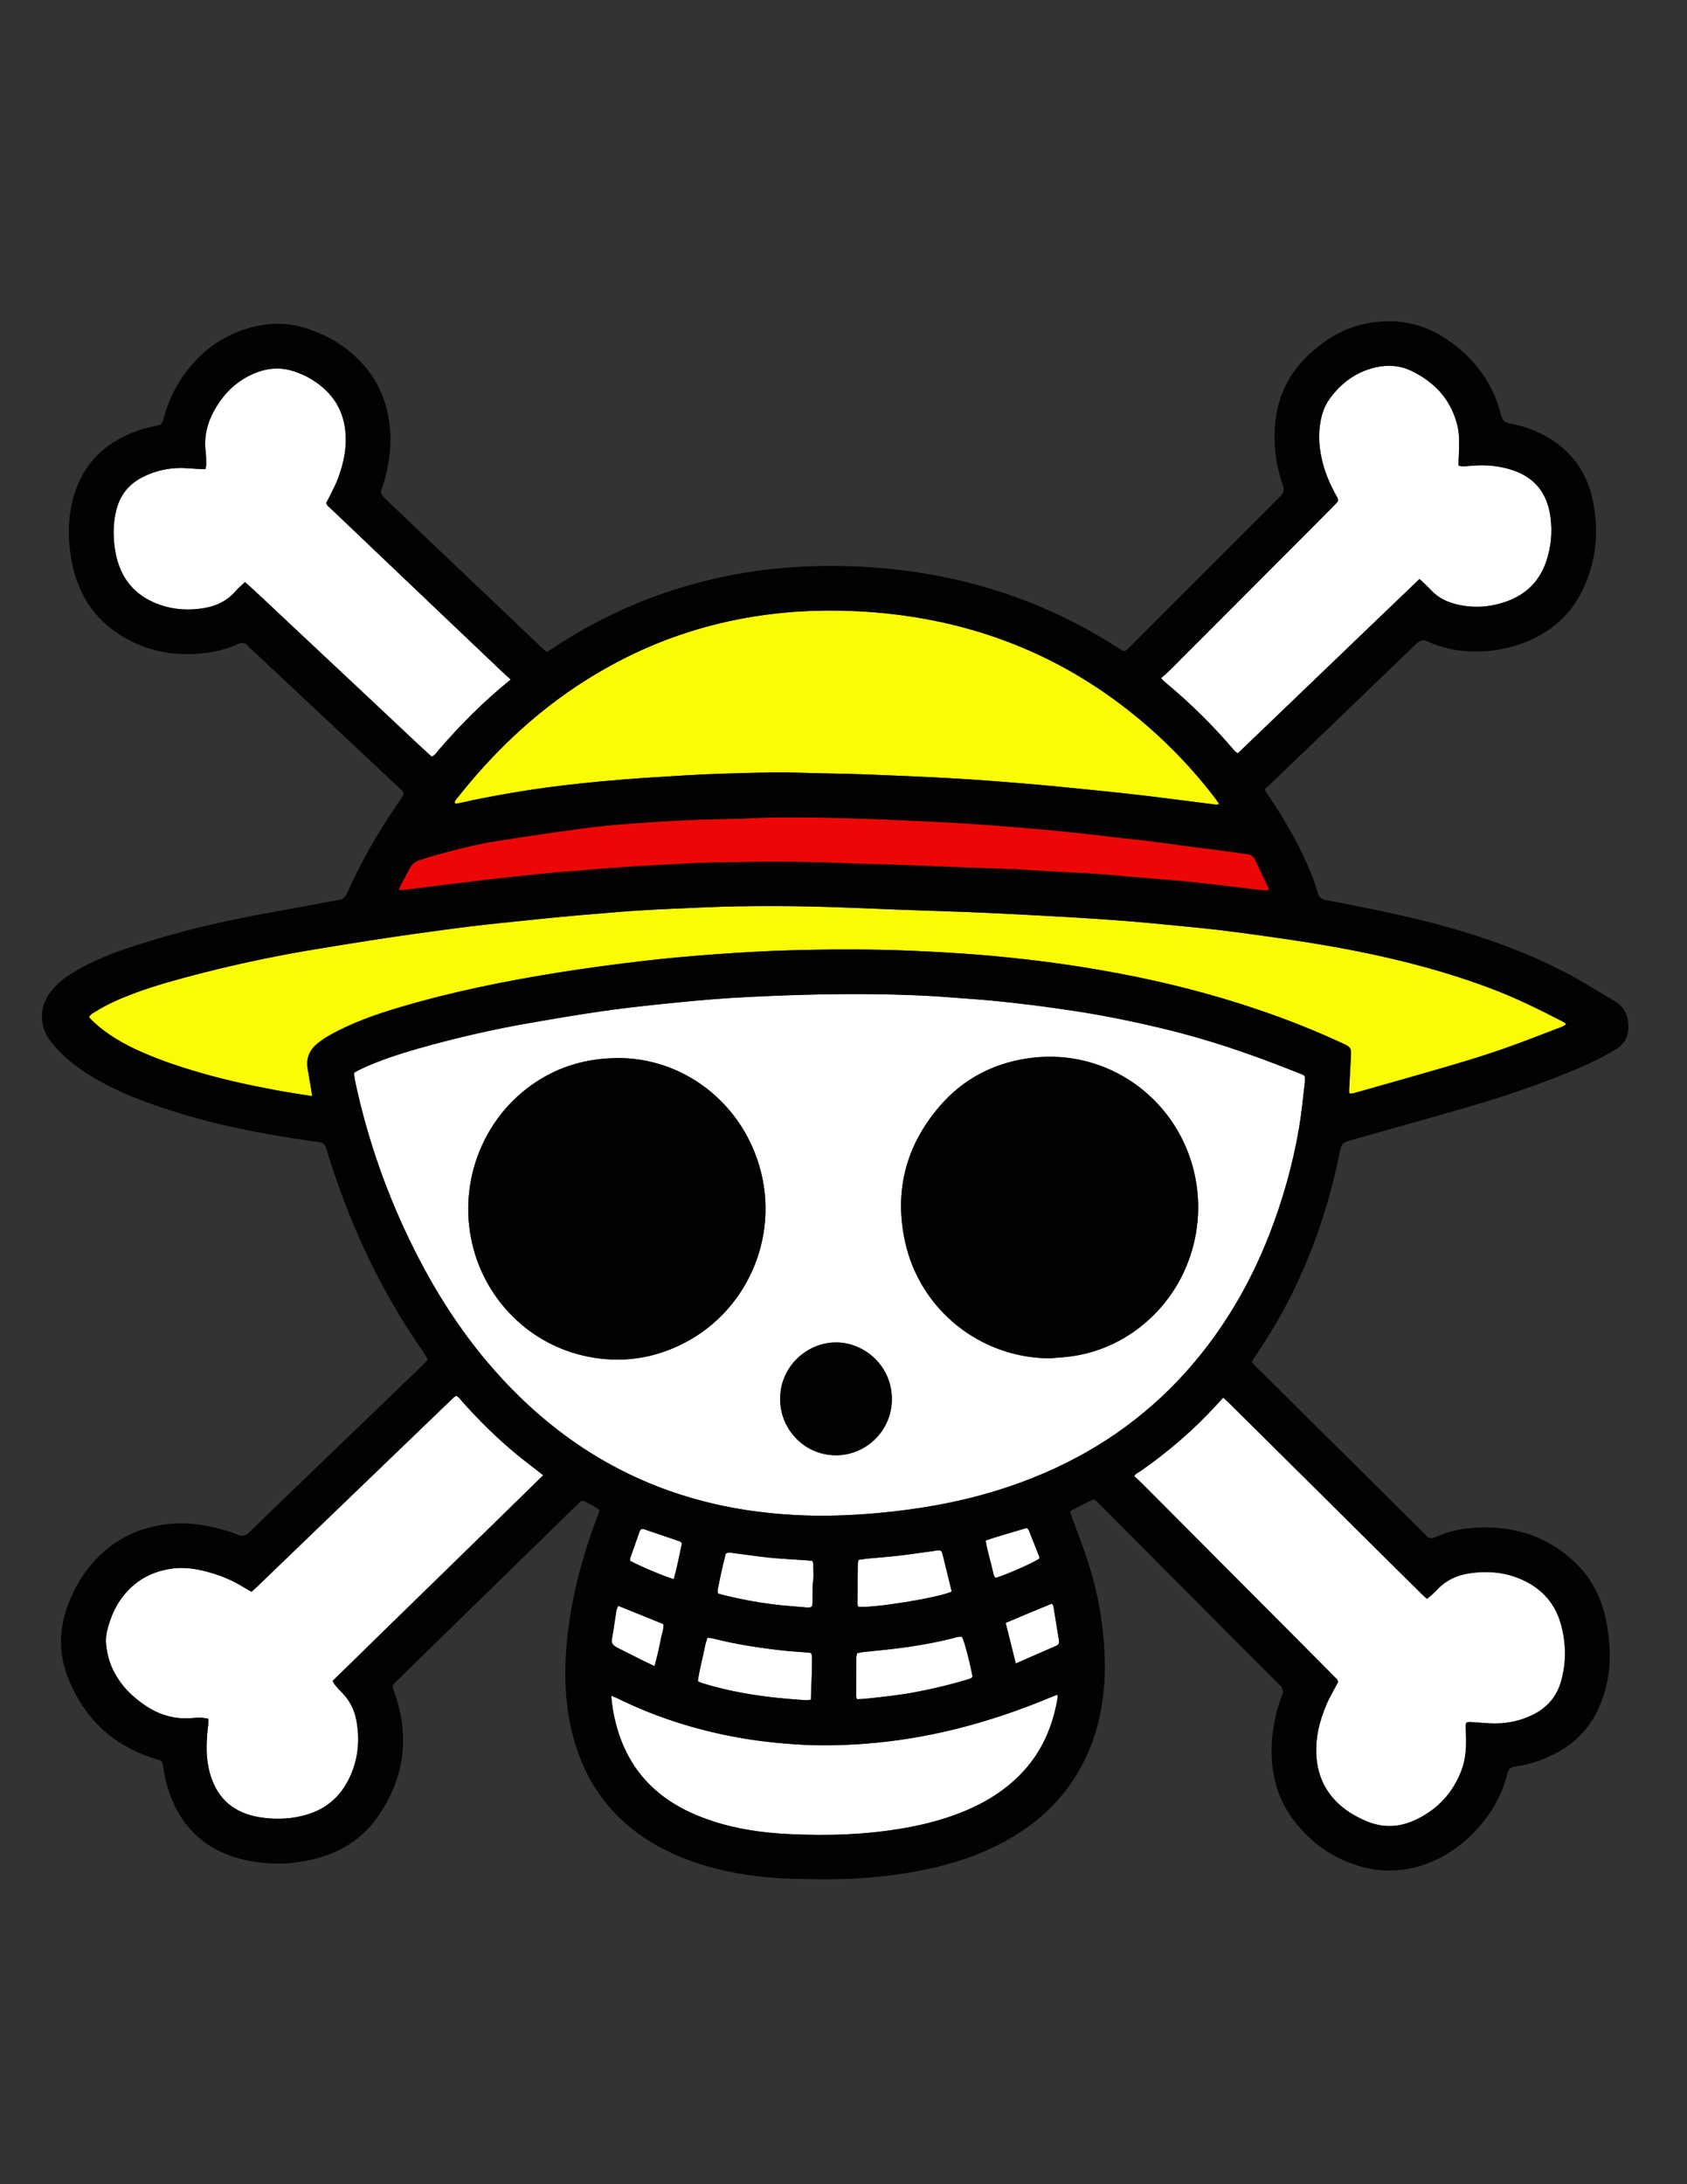 <?xml version="1.0" encoding="utf-8"?>
<!-- Generator: Adobe Illustrator 16.0.0, SVG Export Plug-In . SVG Version: 6.00 Build 0)  -->
<!DOCTYPE svg PUBLIC "-//W3C//DTD SVG 1.1//EN" "http://www.w3.org/Graphics/SVG/1.1/DTD/svg11.dtd">
<svg version="1.1" xmlns="http://www.w3.org/2000/svg" xmlns:xlink="http://www.w3.org/1999/xlink" x="0px" y="0px" width="612px"
	 height="792px" viewBox="0 0 612 792" enable-background="new 0 0 612 792" xml:space="preserve">
<rect x="0" y="0" width="612" height="792" fill="#333333" stroke="none"/>
<g id="Yellow">
	<path fill-rule="evenodd" clip-rule="evenodd" fill="#FBFB03" d="M113.236,397.472c-4.495-0.733-8.611-1.333-12.699-2.086
		c-9.143-1.684-18.229-3.634-27.173-6.197c-7.477-2.143-14.857-4.574-21.984-7.711c-6.271-2.76-12.19-6.103-17.276-10.771
		c-0.642-0.589-1.236-1.23-1.805-1.8c0.375-1.094,1.248-1.412,1.977-1.877c4.416-2.819,9.193-4.882,14.076-6.729
		c7.808-2.953,15.852-5.119,23.918-7.211c10.474-2.716,21.035-5.048,31.667-7.042c7.009-1.315,14.058-2.422,21.096-3.571
		c5.774-0.942,11.556-1.839,17.342-2.701c4.995-0.744,9.999-1.421,15.002-2.106c4.289-0.587,8.578-1.17,12.874-1.705
		c3.421-0.426,6.85-0.793,10.278-1.156c5.742-0.606,11.485-1.198,17.229-1.774c3.831-0.385,7.663-0.754,11.497-1.09
		c5.273-0.462,10.549-0.897,15.825-1.32c2.559-0.205,5.121-0.377,7.683-0.526c3.764-0.217,7.528-0.436,11.295-0.589
		c7.935-0.325,15.869-0.748,23.808-0.871c8.905-0.138,17.816-0.126,26.72,0.072c10.264,0.229,20.521,0.737,30.783,1.114
		c4.97,0.182,9.941,0.332,14.912,0.512c6.093,0.221,12.188,0.411,18.278,0.7c9.455,0.45,18.909,0.936,28.359,1.479
		c7.047,0.405,14.092,0.864,21.129,1.412c6.315,0.492,12.621,1.115,18.928,1.722c5.188,0.5,10.378,0.998,15.553,1.614
		c5.57,0.663,11.131,1.427,16.687,2.213c5.714,0.808,11.428,1.628,17.122,2.558c21.946,3.584,43.557,8.494,64.426,16.349
		c8.873,3.34,17.354,7.504,25.764,11.836c0.427,0.22,0.835,0.478,1.235,0.744c0.113,0.075,0.168,0.239,0.332,0.487
		c-0.767,0.708-1.779,0.995-2.711,1.349c-6.814,2.589-13.596,5.274-20.481,7.661c-12.115,4.2-24.486,7.578-36.805,11.12
		c-5.389,1.55-10.792,3.049-16.186,4.585c-0.765,0.218-1.509,0.506-2.43,0.303c-0.021-0.4-0.076-0.788-0.056-1.172
		c0.219-4.165,0.456-8.329,0.674-12.494c0.137-2.609-0.162-3.136-2.588-4.269c-10.103-4.72-20.455-8.817-31.011-12.4
		c-16.491-5.598-33.321-9.894-50.43-13.13c-9.059-1.714-18.156-3.165-27.303-4.33c-7.718-0.983-15.449-1.802-23.204-2.43
		c-8.078-0.654-16.162-1.116-24.259-1.465c-15.001-0.648-30.004-0.612-45.003-0.18c-8.817,0.254-17.633,0.763-26.432,1.403
		c-8.877,0.645-17.753,1.415-26.592,2.454c-10.347,1.216-20.684,2.591-30.97,4.238c-19.315,3.094-38.477,6.974-57.254,12.538
		c-8.769,2.599-17.392,5.627-25.413,10.117c-1.6,0.895-3.144,1.938-4.564,3.095c-2.747,2.237-4.001,5.182-3.504,8.735
		c0.355,2.538,0.854,5.055,1.278,7.583C112.98,395.534,113.073,396.315,113.236,397.472z M166.353,291.271
		c8.445-1.896,16.948-3.472,25.504-4.788c8.64-1.329,17.319-2.315,26.017-3.129c5.907-0.553,11.824-1.029,17.746-1.396
		c9.044-0.562,18.091-1.183,27.146-1.44c9.456-0.27,18.917-0.606,28.385-0.295c7.534,0.248,15.076,0.287,22.608,0.571
		c10.658,0.401,21.316,0.848,31.964,1.452c8.806,0.5,17.602,1.18,26.391,1.917c8.388,0.704,16.764,1.553,25.14,2.396
		c6.46,0.65,12.918,1.331,19.364,2.105c8.116,0.975,16.219,2.063,24.329,3.086c0.347,0.044,0.713-0.061,1.373-0.127
		c-0.604-0.888-1.013-1.551-1.483-2.168c-8.403-11.024-17.995-20.897-28.723-29.677c-29.388-24.051-63.263-36.229-100.999-38.141
		c-13.742-0.696-27.419,0.043-40.972,2.491c-15.958,2.883-31.144,8.059-45.534,15.56c-17.311,9.023-32.521,20.799-45.955,34.921
		c-4.427,4.653-8.631,9.499-12.595,14.552c-0.479,0.61-1.185,1.125-1.072,2.123C165.446,291.284,165.92,291.369,166.353,291.271z"/>
</g>
<g id="Red">
	<path fill-rule="evenodd" clip-rule="evenodd" fill="#EC0606" d="M144.611,322.784c0.419-0.992,0.648-1.661,0.974-2.278
		c1.01-1.914,2.1-3.786,3.077-5.716c0.828-1.636,2.228-2.501,3.861-3.035c2.205-0.72,4.433-1.378,6.668-2
		c7.094-1.972,14.238-3.734,21.52-4.874c6.401-1.002,12.808-1.975,19.221-2.896c5.543-0.796,11.092-1.571,16.653-2.226
		c4.134-0.487,8.289-0.816,12.441-1.127c5.112-0.382,10.229-0.699,15.347-0.994c3.439-0.198,6.883-0.343,10.327-0.45
		c6.571-0.204,13.149-0.235,19.712-0.575c6.897-0.357,13.791-0.249,20.685-0.179c6.092,0.063,12.182,0.267,18.272,0.445
		c3.845,0.113,7.688,0.277,11.532,0.451c6.645,0.3,13.29,0.592,19.932,0.951c4.959,0.268,9.916,0.598,14.869,0.97
		c5.909,0.443,11.815,0.932,17.719,1.456c4.784,0.424,9.565,0.895,14.34,1.41c5.092,0.55,10.175,1.184,15.263,1.767
		c3.341,0.382,6.689,0.695,10.024,1.114c4.286,0.54,8.562,1.168,12.845,1.732c3.016,0.397,6.038,0.735,9.055,1.128
		c3.014,0.394,6.024,0.821,9.036,1.237c1.506,0.208,3.01,0.43,4.517,0.63c1.192,0.159,2.146,0.695,2.679,1.792
		c1.681,3.457,3.337,6.926,4.986,10.398c0.095,0.198,0.044,0.464,0.066,0.794c-1.296,0.275-2.561,0.04-3.812-0.099
		c-3.737-0.416-7.469-0.889-11.204-1.323c-3.735-0.434-7.473-0.855-11.211-1.271c-1.83-0.204-3.661-0.409-5.495-0.566
		c-4.469-0.383-8.94-0.73-13.409-1.107c-4.946-0.417-9.891-0.865-14.838-1.272c-2.395-0.197-4.793-0.357-7.192-0.489
		c-4.161-0.229-8.325-0.405-12.486-0.637c-4.319-0.241-8.635-0.521-12.952-0.784c-0.24-0.015-0.481-0.022-0.722-0.031
		c-5.849-0.209-11.697-0.413-17.546-0.629c-4.807-0.178-9.612-0.371-14.418-0.558c-3.363-0.131-6.726-0.285-10.089-0.39
		c-6.49-0.203-12.985-0.295-19.472-0.582c-15.476-0.683-30.956-0.546-46.433-0.225c-6.808,0.142-13.61,0.585-20.412,0.939
		c-5.361,0.279-10.721,0.582-16.075,0.965c-5.031,0.36-10.053,0.846-15.08,1.261c-2.714,0.225-5.436,0.371-8.147,0.634
		c-3.982,0.386-7.958,0.845-11.937,1.272c-3.343,0.359-6.688,0.695-10.028,1.082c-3.338,0.387-6.67,0.827-10.005,1.239
		c-1.827,0.226-3.656,0.436-5.482,0.665c-4.843,0.606-9.685,1.224-14.529,1.822C146.551,322.716,145.834,322.715,144.611,322.784z"
		/>
</g>
<g id="White">
	<path fill-rule="evenodd" clip-rule="evenodd" fill="#FFFFFF" d="M473.365,390.211c0,0.784,0.081,1.584-0.014,2.363
		c-0.666,5.489-1.168,11.009-2.099,16.455c-2.289,13.382-5.964,26.398-10.934,39.04c-6.622,16.846-15.554,32.333-27.269,46.173
		c-14.883,17.582-33.015,30.763-54.135,39.871c-11.813,5.095-24.07,8.757-36.698,11.203c-8.273,1.604-16.607,2.699-25.003,3.428
		c-8.566,0.743-17.14,1.059-25.725,0.744c-22.286-0.816-43.683-5.411-63.826-15.241c-14.769-7.208-27.886-16.72-39.605-28.21
		c-14.745-14.458-26.456-31.121-35.962-49.389c-10.073-19.356-17.597-39.657-22.458-60.937c-0.339-1.484-0.668-2.971-0.955-4.465
		c-0.133-0.694-0.153-1.411-0.239-2.258c0.829-0.452,1.567-0.906,2.346-1.272c6.762-3.182,13.844-5.487,21.013-7.526
		c13.416-3.817,26.999-6.934,40.741-9.319c8.448-1.466,16.904-2.905,25.389-4.135c7.218-1.046,14.472-1.874,21.728-2.621
		c8.296-0.854,16.602-1.679,24.922-2.208c9.363-0.595,18.746-0.955,28.125-1.212c8.177-0.225,16.363-0.3,24.541-0.193
		c8.981,0.118,17.964,0.389,26.924,1.107c5.037,0.404,10.083,0.7,15.113,1.17c5.188,0.485,10.369,1.067,15.54,1.712
		c4.851,0.604,9.689,1.312,14.525,2.035c11.102,1.658,22.081,3.927,32.994,6.549c15.688,3.77,30.911,8.952,45.895,14.886
		c1.414,0.56,2.838,1.097,4.247,1.669C472.772,389.746,473.013,389.973,473.365,390.211z M224.337,383.655
		c-11.817,0.052-22.092,3.161-31.29,9.636c-19.656,13.837-27.963,39.31-20.447,62.32c6.143,18.805,22.687,34.32,45.031,37.011
		c10.692,1.288,20.912-0.663,30.525-5.604c23.738-12.2,35.525-40.531,26.558-66.612
		C267.105,398.273,246.837,383.674,224.337,383.655z M380.905,492.534c2.474-0.22,4.958-0.349,7.417-0.676
		c8.329-1.108,15.957-4.097,22.856-8.875c19.801-13.715,28.229-39.085,20.855-62.151c-7.999-25.021-32.798-41.175-59.614-37.003
		c-12.624,1.964-23.276,7.676-31.567,17.329c-12.221,14.229-16.533,30.696-12.517,49.093
		C333.731,474.958,355.676,492.468,380.905,492.534z M283.06,507.119c-0.343,10.235,8.097,20.502,20.092,20.569
		c11.176,0.062,20.39-9.071,20.395-20.322c0.007-12.149-9.972-20.548-20.146-20.589C292.134,486.731,282.863,496.289,283.06,507.119
		z M75.292,627.453c-0.495,5.134-0.598,10.254,0.781,15.291c2.321,8.479,7.591,13.9,16.302,15.838
		c4.2,0.935,8.428,1.087,12.677,0.677c1.825-0.177,3.645-0.577,5.424-1.04c8.293-2.161,13.84-7.435,17.052-15.275
		c2.537-6.192,2.982-12.6,1.75-19.129c-0.746-3.952-2.496-7.419-5.416-10.257c-0.803-0.78-1.529-1.646-2.248-2.507
		c-0.343-0.411-0.587-0.905-0.971-1.513c25.448-24.923,50.95-49.653,76.419-74.604c-0.776-0.611-1.402-1.105-2.029-1.597
		c-2.587-2.03-5.221-4.004-7.753-6.1c-7.122-5.896-13.686-12.371-19.815-19.291c-0.568-0.642-1.025-1.437-1.943-1.806
		c-0.856,0.37-1.425,1.055-2.049,1.655c-7.982,7.673-15.959,15.35-23.937,23.026c-15.492,14.91-30.983,29.82-46.479,44.728
		c-0.567,0.545-1.169,1.055-1.815,1.635c-0.804-0.462-1.5-0.84-2.174-1.253c-3.292-2.015-6.72-3.76-10.393-4.954
		c-5.212-1.695-10.503-2.931-16.058-2.221c-6.887,0.88-12.691,3.827-17.217,9.121c-3.349,3.917-5.348,8.517-6.557,13.495
		c-0.443,1.826-0.503,3.666-0.288,5.499c0.357,3.04,1.158,5.971,2.505,8.738c2.639,5.423,6.731,9.529,11.677,12.842
		c5.09,3.409,10.652,5.069,16.836,4.541c1.892-0.162,3.83-0.291,5.928,0.218C75.713,624.77,75.422,626.106,75.292,627.453z
		 M515.628,577.879c-2.176-2.137-4.342-4.283-6.507-6.431c-14.246-14.128-28.49-28.259-42.737-42.385
		c-6.838-6.781-13.681-13.558-20.528-20.329c-0.665-0.658-1.374-1.271-2.106-1.945c-0.945,1.033-1.753,1.922-2.567,2.806
		c-8.355,9.066-17.631,17.068-27.783,24.062c-0.693,0.478-1.569,0.789-1.915,1.604c1.057,0.996,2.072,1.905,3.034,2.867
		c4.483,4.483,8.95,8.983,13.427,13.474c13.429,13.471,26.864,26.936,40.29,40.41c5.324,5.344,10.634,10.703,15.938,16.066
		c0.491,0.497,1.175,0.885,1.216,1.91c-0.304,0.553-0.698,1.242-1.064,1.945c-1.033,1.991-2.176,3.936-3.058,5.991
		c-2.688,6.266-4.271,12.77-3.652,19.651c0.535,5.945,2.788,11.152,6.946,15.487c2.992,3.118,6.611,5.293,10.526,7.048
		c6.254,2.804,12.451,2.642,18.59-0.29c7.89-3.768,13.43-9.72,16.521-17.928c0.825-2.192,1.284-4.439,1.509-6.775
		c0.262-2.733,0.123-5.446,0.02-8.17c-0.029-0.777-0.27-1.604,0.415-2.426c0.365-0.032,0.83-0.133,1.286-0.104
		c2.242,0.139,4.48,0.337,6.723,0.468c5.55,0.324,10.869-0.612,15.877-3.069c5.25-2.577,8.75-6.646,10.329-12.317
		c1.852-6.648,1.791-13.282,0.065-19.956c-2.026-7.835-6.775-13.313-14.072-16.655c-6.177-2.829-12.662-3.373-19.3-2.39
		c-4.744,0.702-8.841,2.728-12.103,6.351c-0.949,1.053-2.117,1.908-3.265,2.924C516.904,579.056,516.247,578.486,515.628,577.879z
		 M159.147,271.954c7.974-9.256,16.583-17.858,26.125-25.552c-1.107-1.01-2.25-2.017-3.353-3.064
		c-10.876-10.336-21.746-20.679-32.617-31.021c-9.766-9.292-19.534-18.581-29.29-27.883c-0.62-0.591-1.438-1.048-1.654-2.087
		c0.347-0.663,0.736-1.358,1.081-2.075c1.042-2.164,2.216-4.279,3.071-6.516c2.229-5.827,3.491-11.828,2.69-18.123
		c-0.68-5.352-2.835-9.992-6.673-13.805c-3.36-3.338-7.357-5.683-11.828-7.168c-4.321-1.436-8.672-1.364-12.981,0.173
		c-5.614,2.003-10.14,5.477-13.615,10.277c-4.024,5.559-6.376,11.643-5.5,18.678c0.188,1.507,0.181,3.042,0.208,4.565
		c0.009,0.533-0.147,1.07-0.246,1.725c-2.032,0.028-3.942-0.083-5.858-0.25c-5.968-0.52-11.672,0.473-17.026,3.201
		c-4.919,2.505-8.094,6.436-9.455,11.814c-1.303,5.15-1.28,10.334-0.317,15.514c1.723,9.275,6.918,15.675,15.891,18.88
		c5.344,1.91,10.816,2.197,16.362,1.24c4.475-0.772,8.359-2.679,11.379-6.2c0.974-1.136,2.16-2.091,3.347-3.223
		c4.748,4.204,9.166,8.511,13.678,12.714c4.521,4.212,9.017,8.451,13.524,12.677c4.506,4.226,9.015,8.449,13.521,12.675
		c4.505,4.227,8.996,8.47,13.515,12.683c4.504,4.198,8.92,8.492,13.498,12.577C157.886,273.819,158.432,272.785,159.147,271.954z
		 M519.186,214.021c2.207,2.344,4.866,3.865,7.937,4.758c6.536,1.902,13.004,1.587,19.372-0.673
		c7.262-2.578,12.172-7.526,14.566-14.896c1.661-5.113,2.118-10.32,1.418-15.667c-1.104-8.425-5.426-14.211-13.557-16.996
		c-4.778-1.636-9.692-2.083-14.704-1.682c-1.119,0.089-2.238,0.201-3.359,0.234c-0.527,0.016-1.059-0.129-1.717-0.218
		c0-0.767-0.017-1.398,0.003-2.028c0.066-2.084,0.229-4.169,0.194-6.252c-0.03-1.833-0.074-3.706-0.455-5.487
		c-2.059-9.638-7.967-16.252-16.636-20.523c-4.241-2.09-8.758-2.435-13.369-1.348c-6.955,1.64-12.328,5.612-16.48,11.311
		c-1.771,2.43-2.794,5.21-3.328,8.168c-0.93,5.144-0.51,10.213,0.801,15.242c1.038,3.98,2.69,7.703,4.629,11.314
		c0.407,0.758,1.072,1.438,0.835,2.586c-0.392,0.418-0.869,0.951-1.372,1.459c-3.333,3.36-6.666,6.721-10.009,10.072
		c-11.221,11.245-22.444,22.485-33.668,33.727c-3.117,3.123-6.223,6.259-9.365,9.356c-3.185,3.139-6.202,6.449-9.609,9.333
		c0.078,0.19,0.102,0.368,0.201,0.47c0.394,0.397,0.793,0.794,1.224,1.15c9.047,7.486,17.371,15.703,24.981,24.645
		c0.338,0.398,0.797,0.693,1.292,1.114c22.005-21.047,43.813-42.088,65.957-63.244C516.55,211.466,517.928,212.687,519.186,214.021z
		 M223.424,624.969c3.001,11.724,9.267,21.206,19.401,27.982c4.895,3.273,10.235,5.613,15.82,7.441
		c8.908,2.916,18.109,4.201,27.411,4.655c14.287,0.698,28.539,0.251,42.663-2.29c7.43-1.336,14.683-3.295,21.655-6.226
		c7.472-3.14,14.216-7.373,19.9-13.202c7.604-7.797,11.701-17.287,13.439-27.909c0.035-0.216-0.075-0.456-0.154-0.888
		c-0.793,0.301-1.524,0.554-2.237,0.852c-11.173,4.669-22.599,8.578-34.355,11.506c-10.988,2.735-22.128,4.574-33.414,5.414
		c-8.079,0.601-16.168,0.751-24.277,0.246c-7.535-0.47-15.014-1.31-22.427-2.678c-14.882-2.747-29.177-7.333-42.78-14.008
		c-0.633-0.312-1.302-0.552-2.333-0.984C222.001,618.6,222.614,621.805,223.424,624.969z M254.58,610.258
		c1.607,0.487,3.22,0.965,4.844,1.394c8.462,2.234,17.08,3.547,25.789,4.305c2.314,0.201,4.631,0.386,6.95,0.531
		c0.604,0.038,1.219-0.097,2.009-0.17c0.099-5.348,0.515-10.521,0.391-15.713c-0.009-0.377-0.19-0.749-0.316-1.215
		c-0.677-0.083-1.296-0.181-1.918-0.23c-2.396-0.192-4.799-0.31-7.189-0.562c-9.005-0.948-17.945-2.292-26.733-4.532
		c-0.521-0.132-1.08-0.115-1.788-0.184c-0.292,0.992-0.632,1.878-0.809,2.794c-0.83,4.301-2.056,8.525-2.645,12.938
		C253.731,609.877,254.138,610.125,254.58,610.258z M345.292,594.131c-9.659,2.422-19.495,3.696-29.389,4.617
		c-1.651,0.154-3.313,0.281-4.979,0.73c-0.104,0.555-0.26,1.017-0.265,1.48c-0.045,4.727-0.072,9.454-0.08,14.182
		c0,0.286,0.201,0.573,0.363,1.006c1.068-0.06,2.104-0.075,3.129-0.184c6.053-0.635,12.108-1.269,18.093-2.401
		c6.449-1.222,12.831-2.731,19.106-4.671c0.616-0.19,1.258-0.292,1.534-0.983c-0.932-5.092-2.925-12.653-3.807-14.378
		C347.72,593.31,346.504,593.827,345.292,594.131z M341.864,563.281c-0.234-0.932-0.661-1.181-1.573-1.129
		c-0.477,0.026-0.946,0.154-1.422,0.219c-4.206,0.574-8.405,1.206-12.62,1.698c-3.66,0.428-7.34,0.686-11.009,1.042
		c-1.255,0.123-2.504,0.318-3.744,0.479c-0.133,0.568-0.295,0.952-0.301,1.338c-0.065,4.808-0.117,9.615-0.144,14.423
		c-0.002,0.445,0.197,0.892,0.295,1.299c5.701,0.486,29.123-3.299,33.908-5.533C344.112,572.434,343.011,567.852,341.864,563.281z
		 M262.775,578.456c5.685,1.371,11.422,2.489,17.219,3.234c4.128,0.53,8.29,0.804,12.438,1.161c0.693,0.061,1.446,0.229,2.204-0.469
		c0.351-3.025-0.06-6.221,0.367-9.393c0.275-2.042,0.023-4.157-0.018-6.239c-0.004-0.215-0.188-0.426-0.376-0.825
		c-1.752-0.12-3.579-0.241-5.406-0.372c-3.515-0.253-7.04-0.417-10.542-0.79c-4.219-0.45-8.417-1.096-12.629-1.616
		c-0.853-0.105-1.744-0.371-2.732,0.18c-1.143,4.303-2.08,8.76-2.96,13.229c-0.071,0.36,0.056,0.759,0.101,1.256
		C261.256,578.038,262.01,578.271,262.775,578.456z M383.187,596.762c0.888-0.388,1.106-1.092,0.968-1.968
		c-0.654-4.112-1.307-8.226-1.991-12.334c-0.057-0.343-0.346-0.647-0.543-0.996c-5.653,2.312-11.172,4.617-16.793,6.995
		c1.239,4.97,2.435,9.761,3.672,14.724C373.517,600.988,378.351,598.872,383.187,596.762z M238.754,598.969
		c0.396-1.714,0.789-3.431,1.1-5.162c0.291-1.612,1.036-3.169,0.773-4.921c-5.468-2.211-10.858-4.39-16.273-6.579
		c-0.681,0.841-0.731,1.74-0.871,2.582c-0.38,2.289-0.69,4.59-1.042,6.884c-0.109,0.712-0.281,1.413-0.396,2.123
		c-0.303,1.885,0.031,2.527,1.771,3.476c0.141,0.076,0.276,0.162,0.419,0.234c2.93,1.475,5.857,2.955,8.793,4.417
		c1.352,0.673,2.721,1.311,4.438,2.136C237.955,602.202,238.379,600.592,238.754,598.969z M377.016,565.162
		c0.001-0.236,0.07-0.5-0.01-0.705c-1.244-3.204-2.496-6.404-3.783-9.591c-0.134-0.329-0.504-0.563-0.748-0.822
		c-4.981,1.518-9.905,2.845-14.896,4.534c0.572,3.934,1.825,7.564,2.624,11.294c0.163,0.759,0.231,1.595,1.025,2.267
		C364.821,571.129,375.424,566.432,377.016,565.162z M244.434,572.577c1.201-4.275,2.031-8.65,2.982-13.066
		c-0.407-0.272-0.703-0.571-1.06-0.694c-4.238-1.461-8.482-2.899-12.732-4.322c-0.282-0.095-0.623-0.012-1-0.012
		c-0.19,0.245-0.46,0.463-0.56,0.74c-1.158,3.241-2.298,6.488-3.417,9.741c-0.096,0.28-0.013,0.622-0.013,1.002
		C231.565,567.676,242.565,572.287,244.434,572.577z"/>
</g>
<g id="Black">
	<path fill-rule="evenodd" clip-rule="evenodd" fill="#020202" d="M454.051,493.815c0.535,0.59,0.987,1.139,1.489,1.636
		c13.222,13.11,26.451,26.214,39.676,39.321c7.183,7.118,14.36,14.242,21.54,21.364c0.171,0.169,0.359,0.325,0.507,0.513
		c0.919,1.169,1.932,1.392,3.36,0.752c3.901-1.745,8.017-2.854,12.268-3.255c14.897-1.405,28.176,2.262,39.042,12.953
		c5.708,5.617,9.104,12.553,10.679,20.361c0.585,2.9,1.02,5.853,1.232,8.803c0.6,8.304-0.671,16.329-4.254,23.885
		c-3.426,7.222-8.897,12.49-16.023,16.04c-4.403,2.194-9.038,3.737-13.929,4.367c-1.601,0.206-2.369,0.914-2.762,2.465
		c-1.636,6.46-4.529,12.322-8.717,17.518c-4.276,5.306-9.313,9.744-15.365,12.926c-11.193,5.883-22.702,6.355-34.347,1.538
		c-7.404-3.063-13.545-7.934-18.528-14.196c-6.147-7.725-8.745-16.655-8.619-26.439c0.081-6.387,1.222-12.592,3.397-18.602
		c0.136-0.377,0.274-0.753,0.433-1.121c0.574-1.345,0.297-2.498-0.757-3.489c-0.292-0.274-0.568-0.565-0.852-0.85
		c-12.297-12.335-24.596-24.667-36.89-37.006c-9.29-9.324-18.573-18.656-27.859-27.985c-0.339-0.341-0.665-0.695-1.016-1.024
		c-0.52-0.487-1.136-0.621-1.775-0.306c-2.44,1.207-4.869,2.436-7.297,3.666c-0.132,0.067-0.211,0.235-0.432,0.491
		c0.184,0.582,0.37,1.263,0.608,1.925c1.901,5.274,3.937,10.505,5.689,15.828c2.892,8.779,4.778,17.784,5.687,26.999
		c0.6,6.085,0.776,12.178,0.315,18.261c-1.065,14.064-5.338,26.995-14.054,38.263c-5.936,7.674-13.37,13.567-21.84,18.215
		c-8.786,4.82-18.171,7.98-27.939,10.063c-13.797,2.941-27.762,4.018-41.847,3.707c-4.171-0.093-8.35-0.097-12.509-0.381
		c-13.039-0.89-25.755-3.276-37.769-8.657c-7.907-3.543-15.042-8.235-21.108-14.471c-7.675-7.889-12.654-17.291-15.484-27.862
		c-2.787-10.414-3.411-21.008-2.608-31.736c1.237-16.527,5.295-32.382,11.125-47.832c0.337-0.894,0.631-1.803,0.987-2.823
		c-0.384-0.32-0.7-0.673-1.091-0.895c-1.253-0.712-2.53-1.386-3.807-2.058c-1.2-0.631-1.616-0.619-2.573,0.294
		c-1.974,1.884-3.901,3.816-5.854,5.722c-19.872,19.393-39.751,38.778-59.612,58.184c-2.546,2.487-2.432,1.998-1.298,5.305
		c5.45,15.897,3.365,30.851-6.251,44.595c-5.812,8.307-14.002,13.268-23.856,15.497c-4.633,1.049-9.326,1.604-14.084,1.437
		c-5.895-0.206-11.64-1.221-17.125-3.437c-8.746-3.534-14.986-9.697-18.914-18.241c-1.922-4.182-3.146-8.565-3.803-13.113
		c-0.057-0.397-0.088-0.799-0.151-1.194c-0.125-0.785-0.555-1.303-1.334-1.535c-0.998-0.298-1.994-0.604-2.98-0.937
		c-13.964-4.718-23.756-13.977-29.535-27.453c-4.044-9.432-4.115-19.01-0.332-28.565c3.223-8.141,8.064-15.127,15.079-20.471
		c5.598-4.265,11.939-6.8,18.887-7.868c7.354-1.13,14.554-0.303,21.658,1.68c1.85,0.516,3.716,1.05,5.464,1.824
		c1.808,0.801,3.137,0.52,4.532-0.858c4.796-4.736,9.664-9.399,14.52-14.075c15.897-15.305,31.803-30.603,47.7-45.908
		c0.802-0.771,1.551-1.598,2.405-2.482c-0.317-0.657-0.531-1.252-0.867-1.767c-1.049-1.613-2.143-3.198-3.222-4.792
		c-13.076-19.318-22.875-40.228-30.241-62.315c-0.861-2.582-1.731-5.167-2.445-7.792c-0.399-1.47-1.201-2.098-2.668-2.279
		c-3.022-0.374-6.032-0.86-9.042-1.326c-19.447-3.007-38.569-7.297-56.958-14.467c-6.438-2.51-12.628-5.526-18.445-9.272
		c-4.822-3.104-9.166-6.755-12.73-11.285c-2.266-2.88-3.452-6.083-3.301-9.801c0.118-2.918,1.101-5.477,2.751-7.818
		c1.876-2.661,4.297-4.754,6.988-6.547c3.144-2.095,6.483-3.834,9.925-5.381c6.959-3.126,14.203-5.458,21.497-7.634
		c11.987-3.575,24.149-6.444,36.438-8.757c9.687-1.824,19.391-3.556,29.087-5.33c0.158-0.029,0.313-0.081,0.472-0.093
		c1.869-0.152,2.971-1.115,3.719-2.88c1.342-3.169,2.866-6.268,4.437-9.333c4.322-8.433,9.302-16.472,14.701-24.255
		c0.32-0.462,0.692-0.895,0.953-1.388c0.325-0.615,0.265-1.247-0.213-1.788c-0.212-0.24-0.458-0.449-0.692-0.669
		c-18.503-17.339-37.006-34.678-55.509-52.018c-0.234-0.219-0.415-0.555-0.688-0.659c-0.495-0.188-1.038-0.301-1.566-0.333
		c-0.294-0.018-0.613,0.167-0.902,0.303c-5.621,2.641-11.585,3.629-17.742,3.765c-8.37,0.184-16.214-1.678-23.503-5.843
		c-10.127-5.785-16.334-14.449-18.944-25.745c-1.143-4.948-1.634-9.976-1.416-15.051c0.248-5.745,1.46-11.283,3.958-16.49
		c2.703-5.634,6.695-10.159,11.961-13.524c4.572-2.921,9.534-4.906,14.866-5.94c2.785-0.541,3.014-0.622,3.708-3.339
		c1.388-5.433,3.793-10.373,6.972-14.955c6.392-9.213,14.992-15.25,25.923-17.884c5.639-1.359,11.306-1.406,16.901,0.135
		c8.611,2.372,16.123,6.676,22.179,13.312c5.226,5.726,8.274,12.534,9.554,20.141c1.274,7.579,0.435,15.024-1.613,22.371
		c-0.279,1-0.589,2.002-0.999,2.954c-0.445,1.032-0.208,1.875,0.477,2.657c0.369,0.421,0.773,0.814,1.18,1.201
		c18.784,17.86,37.57,35.718,56.359,53.573c0.572,0.543,1.183,1.044,1.886,1.664c0.825-0.505,1.576-0.934,2.295-1.411
		c12.896-8.551,26.643-15.364,41.314-20.302c9.437-3.176,19.072-5.526,28.902-7.124c12.561-2.042,25.202-2.666,37.898-2.247
		c25.527,0.842,50.049,6.136,73.357,16.734c8.116,3.69,15.908,7.966,23.398,12.795c0.73,0.471,1.48,0.91,2.054,1.261
		c1.234-0.167,1.74-0.952,2.351-1.562c4.539-4.541,9.056-9.104,13.595-13.646c13.163-13.171,26.333-26.336,39.5-39.504
		c0.397-0.397,0.771-0.822,1.196-1.187c1.452-1.243,1.771-2.648,1.125-4.508c-1.503-4.329-2.47-8.794-2.81-13.377
		c-1.016-13.698,2.923-25.497,13.397-34.758c5.304-4.689,11.267-8.259,18.198-9.914c11.292-2.696,21.843-0.86,31.399,5.802
		c9.628,6.712,16.216,15.649,19.066,27.139c0.428,1.721,1.274,2.599,3.001,2.911c3.559,0.643,7.006,1.7,10.303,3.202
		c10.916,4.973,17.622,13.314,20.013,25.088c1.807,8.899,1.485,17.682-1.386,26.346c-4.389,13.25-13.323,21.808-26.599,25.922
		c-6.289,1.949-12.726,2.569-19.266,1.946c-3.765-0.359-7.417-1.28-10.942-2.672c-0.521-0.206-1.074-0.359-1.558-0.633
		c-1.748-0.99-3.035-0.532-4.468,0.851c-17.438,16.828-34.935,33.596-52.418,50.377c-0.801,0.769-1.627,1.511-2.536,2.354
		c0.703,1.05,1.369,2.036,2.026,3.027c5.682,8.569,10.856,17.417,14.701,26.983c0.925,2.3,1.846,4.63,2.437,7.028
		c0.482,1.957,1.558,2.79,3.414,3.118c3.632,0.643,7.245,1.388,10.863,2.101c14.942,2.946,29.791,6.267,44.28,11.036
		c12.204,4.017,24.07,8.834,35.298,15.115c4.687,2.621,9.225,5.507,13.869,8.205c4.145,2.407,5.385,6.159,5.053,10.631
		c-0.216,2.905-1.643,5.119-4.13,6.693c-4.418,2.796-9.088,5.085-13.894,7.118c-12.855,5.439-26.043,9.95-39.428,13.866
		c-14.144,4.139-28.351,8.06-42.536,12.056c-3.823,1.077-3.967,1.186-4.753,5.047c-3.552,17.435-9.063,34.209-16.913,50.195
		c-3.894,7.932-8.375,15.518-13.347,22.817C455.127,492.117,454.625,492.928,454.051,493.815z M473.365,390.211
		c-0.353-0.238-0.593-0.465-0.877-0.581c-1.409-0.573-2.833-1.109-4.247-1.669c-14.983-5.935-30.207-11.116-45.895-14.886
		c-10.913-2.623-21.893-4.892-32.994-6.549c-4.836-0.723-9.675-1.43-14.525-2.035c-5.171-0.645-10.352-1.227-15.54-1.712
		c-5.03-0.47-10.076-0.766-15.113-1.17c-8.96-0.718-17.942-0.989-26.924-1.107c-8.178-0.107-16.364-0.031-24.541,0.193
		c-9.379,0.257-18.762,0.617-28.125,1.212c-8.321,0.529-16.626,1.354-24.922,2.208c-7.256,0.747-14.51,1.574-21.728,2.621
		c-8.485,1.23-16.941,2.669-25.389,4.135c-13.743,2.385-27.325,5.502-40.741,9.319c-7.169,2.04-14.251,4.344-21.013,7.526
		c-0.779,0.367-1.518,0.82-2.346,1.272c0.086,0.847,0.106,1.563,0.239,2.258c0.287,1.495,0.616,2.981,0.955,4.465
		c4.86,21.28,12.385,41.581,22.458,60.937c9.506,18.268,21.218,34.931,35.962,49.389c11.719,11.49,24.836,21.002,39.605,28.21
		c20.144,9.83,41.54,14.425,63.826,15.241c8.585,0.314,17.159-0.001,25.725-0.744c8.396-0.729,16.729-1.824,25.003-3.428
		c12.628-2.446,24.885-6.108,36.698-11.203c21.12-9.108,39.252-22.289,54.135-39.871c11.715-13.84,20.646-29.327,27.269-46.173
		c4.97-12.642,8.645-25.658,10.934-39.04c0.931-5.446,1.433-10.966,2.099-16.455C473.446,391.795,473.365,390.995,473.365,390.211z
		 M113.236,397.472c-0.164-1.156-0.256-1.938-0.386-2.713c-0.424-2.528-0.923-5.045-1.278-7.583
		c-0.497-3.553,0.757-6.498,3.504-8.735c1.421-1.157,2.965-2.2,4.564-3.095c8.021-4.49,16.644-7.518,25.413-10.117
		c18.777-5.564,37.939-9.444,57.254-12.538c10.287-1.647,20.623-3.022,30.97-4.238c8.838-1.039,17.715-1.809,26.592-2.454
		c8.799-0.64,17.615-1.149,26.432-1.403c14.999-0.432,30.002-0.468,45.003,0.18c8.097,0.349,16.181,0.811,24.259,1.465
		c7.755,0.628,15.486,1.447,23.204,2.43c9.146,1.166,18.244,2.616,27.303,4.33c17.108,3.237,33.938,7.532,50.43,13.13
		c10.556,3.583,20.908,7.68,31.011,12.4c2.426,1.133,2.725,1.66,2.588,4.269c-0.218,4.165-0.455,8.329-0.674,12.494
		c-0.021,0.384,0.035,0.771,0.056,1.172c0.921,0.203,1.665-0.085,2.43-0.303c5.394-1.536,10.797-3.035,16.186-4.585
		c12.318-3.542,24.689-6.92,36.805-11.12c6.886-2.387,13.667-5.072,20.481-7.661c0.932-0.354,1.944-0.641,2.711-1.349
		c-0.164-0.248-0.219-0.412-0.332-0.487c-0.4-0.266-0.809-0.524-1.235-0.744c-8.41-4.332-16.891-8.496-25.764-11.836
		c-20.869-7.855-42.479-12.765-64.426-16.349c-5.694-0.93-11.408-1.75-17.122-2.558c-5.556-0.786-11.116-1.55-16.687-2.213
		c-5.175-0.616-10.365-1.114-15.553-1.614c-6.307-0.607-12.612-1.23-18.928-1.722c-7.037-0.548-14.082-1.007-21.129-1.412
		c-9.45-0.543-18.904-1.028-28.359-1.479c-6.091-0.29-12.186-0.479-18.278-0.7c-4.971-0.18-9.942-0.33-14.912-0.512
		c-10.262-0.376-20.519-0.885-30.783-1.114c-8.903-0.198-17.815-0.21-26.72-0.072c-7.939,0.123-15.873,0.546-23.808,0.871
		c-3.767,0.154-7.531,0.372-11.295,0.589c-2.563,0.148-5.125,0.321-7.683,0.526c-5.276,0.423-10.552,0.858-15.825,1.32
		c-3.834,0.336-7.667,0.706-11.497,1.09c-5.744,0.577-11.487,1.168-17.229,1.774c-3.428,0.362-6.857,0.73-10.278,1.156
		c-4.295,0.535-8.585,1.118-12.874,1.705c-5.003,0.685-10.007,1.362-15.002,2.106c-5.787,0.862-11.568,1.759-17.342,2.701
		c-7.039,1.149-14.087,2.256-21.096,3.571c-10.631,1.994-21.193,4.326-31.667,7.042c-8.067,2.092-16.111,4.259-23.918,7.211
		c-4.882,1.847-9.66,3.91-14.076,6.729c-0.729,0.466-1.602,0.783-1.977,1.877c0.569,0.57,1.164,1.21,1.805,1.8
		c5.085,4.668,11.005,8.011,17.276,10.771c7.127,3.137,14.508,5.568,21.984,7.711c8.943,2.563,18.03,4.513,27.173,6.197
		C104.625,396.139,108.742,396.738,113.236,397.472z M164.99,291.284c0.457,0,0.93,0.085,1.363-0.013
		c8.445-1.896,16.948-3.472,25.504-4.788c8.64-1.329,17.319-2.315,26.017-3.129c5.907-0.553,11.824-1.029,17.746-1.396
		c9.044-0.562,18.091-1.183,27.146-1.44c9.456-0.27,18.917-0.606,28.385-0.295c7.534,0.248,15.076,0.287,22.608,0.571
		c10.658,0.401,21.316,0.848,31.964,1.452c8.806,0.5,17.602,1.18,26.391,1.917c8.388,0.704,16.764,1.553,25.14,2.396
		c6.46,0.65,12.918,1.331,19.364,2.105c8.116,0.975,16.219,2.063,24.329,3.086c0.347,0.044,0.713-0.061,1.373-0.127
		c-0.604-0.888-1.013-1.551-1.483-2.168c-8.403-11.024-17.995-20.897-28.723-29.677c-29.388-24.051-63.263-36.229-100.999-38.141
		c-13.742-0.696-27.419,0.043-40.972,2.491c-15.958,2.883-31.144,8.059-45.534,15.56c-17.311,9.023-32.521,20.799-45.955,34.921
		c-4.427,4.653-8.631,9.499-12.595,14.552C165.583,289.771,164.877,290.286,164.99,291.284z M75.502,623.211
		c0.211,1.559-0.08,2.896-0.21,4.242c-0.495,5.134-0.598,10.254,0.781,15.291c2.321,8.479,7.591,13.9,16.302,15.838
		c4.2,0.935,8.428,1.087,12.677,0.677c1.825-0.177,3.645-0.577,5.424-1.04c8.293-2.161,13.84-7.435,17.052-15.275
		c2.537-6.192,2.982-12.6,1.75-19.129c-0.746-3.952-2.496-7.419-5.416-10.257c-0.803-0.78-1.529-1.646-2.248-2.507
		c-0.343-0.411-0.587-0.905-0.971-1.513c25.448-24.923,50.95-49.653,76.419-74.604c-0.776-0.611-1.402-1.105-2.029-1.597
		c-2.587-2.03-5.221-4.004-7.753-6.1c-7.122-5.896-13.686-12.371-19.815-19.291c-0.568-0.642-1.025-1.437-1.943-1.806
		c-0.856,0.37-1.425,1.055-2.049,1.655c-7.982,7.673-15.959,15.35-23.937,23.026c-15.492,14.91-30.983,29.82-46.479,44.728
		c-0.567,0.545-1.169,1.055-1.815,1.635c-0.804-0.462-1.5-0.84-2.174-1.253c-3.292-2.015-6.72-3.76-10.393-4.954
		c-5.212-1.695-10.503-2.931-16.058-2.221c-6.887,0.88-12.691,3.827-17.217,9.121c-3.349,3.917-5.348,8.517-6.557,13.495
		c-0.443,1.826-0.503,3.666-0.288,5.499c0.357,3.04,1.158,5.971,2.505,8.738c2.639,5.423,6.731,9.529,11.677,12.842
		c5.09,3.409,10.652,5.069,16.836,4.541C71.466,622.831,73.404,622.702,75.502,623.211z M517.683,579.771
		c-0.778-0.716-1.436-1.285-2.055-1.893c-2.176-2.137-4.342-4.283-6.507-6.431c-14.246-14.128-28.49-28.259-42.737-42.385
		c-6.838-6.781-13.681-13.558-20.528-20.329c-0.665-0.658-1.374-1.271-2.106-1.945c-0.945,1.033-1.753,1.922-2.567,2.806
		c-8.355,9.066-17.631,17.068-27.783,24.062c-0.693,0.478-1.569,0.789-1.915,1.604c1.057,0.996,2.072,1.905,3.034,2.867
		c4.483,4.483,8.95,8.983,13.427,13.474c13.429,13.471,26.864,26.936,40.29,40.41c5.324,5.344,10.634,10.703,15.938,16.066
		c0.491,0.497,1.175,0.885,1.216,1.91c-0.304,0.553-0.698,1.242-1.064,1.945c-1.033,1.991-2.176,3.936-3.058,5.991
		c-2.688,6.266-4.271,12.77-3.652,19.651c0.535,5.945,2.788,11.152,6.946,15.487c2.992,3.118,6.611,5.293,10.526,7.048
		c6.254,2.804,12.451,2.642,18.59-0.29c7.89-3.768,13.43-9.72,16.521-17.928c0.825-2.192,1.284-4.439,1.509-6.775
		c0.262-2.733,0.123-5.446,0.02-8.17c-0.029-0.777-0.27-1.604,0.415-2.426c0.365-0.032,0.83-0.133,1.286-0.104
		c2.242,0.139,4.48,0.337,6.723,0.468c5.55,0.324,10.869-0.612,15.877-3.069c5.25-2.577,8.75-6.646,10.329-12.317
		c1.852-6.648,1.791-13.282,0.065-19.956c-2.026-7.835-6.775-13.313-14.072-16.655c-6.177-2.829-12.662-3.373-19.3-2.39
		c-4.744,0.702-8.841,2.728-12.103,6.351C519.998,577.9,518.83,578.756,517.683,579.771z M156.624,274.381
		c1.262-0.562,1.809-1.596,2.524-2.427c7.974-9.256,16.583-17.858,26.125-25.552c-1.107-1.01-2.25-2.017-3.353-3.064
		c-10.876-10.336-21.746-20.679-32.617-31.021c-9.766-9.292-19.534-18.581-29.29-27.883c-0.62-0.591-1.438-1.048-1.654-2.087
		c0.347-0.663,0.736-1.358,1.081-2.075c1.042-2.164,2.216-4.279,3.071-6.516c2.229-5.827,3.491-11.828,2.69-18.123
		c-0.68-5.352-2.835-9.992-6.673-13.805c-3.36-3.338-7.357-5.683-11.828-7.168c-4.321-1.436-8.672-1.364-12.981,0.173
		c-5.614,2.003-10.14,5.477-13.615,10.277c-4.024,5.559-6.376,11.643-5.5,18.678c0.188,1.507,0.181,3.042,0.208,4.565
		c0.009,0.533-0.147,1.07-0.246,1.725c-2.032,0.028-3.942-0.083-5.858-0.25c-5.968-0.52-11.672,0.473-17.026,3.201
		c-4.919,2.505-8.094,6.436-9.455,11.814c-1.303,5.15-1.28,10.334-0.317,15.514c1.723,9.275,6.918,15.675,15.891,18.88
		c5.344,1.91,10.816,2.197,16.362,1.24c4.475-0.772,8.359-2.679,11.379-6.2c0.974-1.136,2.16-2.091,3.347-3.223
		c4.748,4.204,9.166,8.511,13.678,12.714c4.521,4.212,9.017,8.451,13.524,12.677c4.506,4.226,9.015,8.449,13.521,12.675
		c4.505,4.227,8.996,8.47,13.515,12.683C147.629,266.002,152.046,270.296,156.624,274.381z M514.967,209.945
		c1.583,1.521,2.961,2.741,4.219,4.076c2.207,2.344,4.866,3.865,7.937,4.758c6.536,1.902,13.004,1.587,19.372-0.673
		c7.262-2.578,12.172-7.526,14.566-14.896c1.661-5.113,2.118-10.32,1.418-15.667c-1.104-8.425-5.426-14.211-13.557-16.996
		c-4.778-1.636-9.692-2.083-14.704-1.682c-1.119,0.089-2.238,0.201-3.359,0.234c-0.527,0.016-1.059-0.129-1.717-0.218
		c0-0.767-0.017-1.398,0.003-2.028c0.066-2.084,0.229-4.169,0.194-6.252c-0.03-1.833-0.074-3.706-0.455-5.487
		c-2.059-9.638-7.967-16.252-16.636-20.523c-4.241-2.09-8.758-2.435-13.369-1.348c-6.955,1.64-12.328,5.612-16.48,11.311
		c-1.771,2.43-2.794,5.21-3.328,8.168c-0.93,5.144-0.51,10.213,0.801,15.242c1.038,3.98,2.69,7.703,4.629,11.314
		c0.407,0.758,1.072,1.438,0.835,2.586c-0.392,0.418-0.869,0.951-1.372,1.459c-3.333,3.36-6.666,6.721-10.009,10.072
		c-11.221,11.245-22.444,22.485-33.668,33.727c-3.117,3.123-6.223,6.259-9.365,9.356c-3.185,3.139-6.202,6.449-9.609,9.333
		c0.078,0.19,0.102,0.368,0.201,0.47c0.394,0.397,0.793,0.794,1.224,1.15c9.047,7.486,17.371,15.703,24.981,24.645
		c0.338,0.398,0.797,0.693,1.292,1.114C471.015,252.142,492.822,231.102,514.967,209.945z M221.735,614.881
		c0.266,3.719,0.879,6.924,1.689,10.088c3.001,11.724,9.267,21.206,19.401,27.982c4.895,3.273,10.235,5.613,15.82,7.441
		c8.908,2.916,18.109,4.201,27.411,4.655c14.287,0.698,28.539,0.251,42.663-2.29c7.43-1.336,14.683-3.295,21.655-6.226
		c7.472-3.14,14.216-7.373,19.9-13.202c7.604-7.797,11.701-17.287,13.439-27.909c0.035-0.216-0.075-0.456-0.154-0.888
		c-0.793,0.301-1.524,0.554-2.237,0.852c-11.173,4.669-22.599,8.578-34.355,11.506c-10.988,2.735-22.128,4.574-33.414,5.414
		c-8.079,0.601-16.168,0.751-24.277,0.246c-7.535-0.47-15.014-1.31-22.427-2.678c-14.882-2.747-29.177-7.333-42.78-14.008
		C223.435,615.554,222.766,615.313,221.735,614.881z M144.611,322.784c1.224-0.069,1.94-0.068,2.645-0.155
		c4.844-0.598,9.686-1.216,14.529-1.822c1.827-0.229,3.655-0.439,5.482-0.665c3.335-0.413,6.667-0.853,10.005-1.239
		c3.34-0.387,6.686-0.723,10.028-1.082c3.979-0.427,7.954-0.886,11.937-1.272c2.711-0.263,5.433-0.409,8.147-0.634
		c5.027-0.415,10.049-0.901,15.08-1.261c5.354-0.383,10.714-0.687,16.075-0.965c6.802-0.354,13.604-0.797,20.412-0.939
		c15.478-0.321,30.957-0.458,46.433,0.225c6.487,0.286,12.982,0.379,19.472,0.582c3.363,0.105,6.726,0.259,10.089,0.39
		c4.806,0.187,9.611,0.38,14.418,0.558c5.849,0.216,11.697,0.42,17.546,0.629c0.24,0.009,0.481,0.017,0.722,0.031
		c4.317,0.262,8.633,0.543,12.952,0.784c4.161,0.231,8.325,0.408,12.486,0.637c2.399,0.132,4.798,0.292,7.192,0.489
		c4.947,0.407,9.892,0.855,14.838,1.272c4.469,0.377,8.94,0.724,13.409,1.107c1.834,0.157,3.665,0.363,5.495,0.566
		c3.738,0.416,7.476,0.837,11.211,1.271c3.735,0.435,7.467,0.908,11.204,1.323c1.251,0.139,2.516,0.374,3.812,0.099
		c-0.022-0.33,0.028-0.597-0.066-0.794c-1.649-3.472-3.306-6.941-4.986-10.398c-0.533-1.097-1.486-1.633-2.679-1.792
		c-1.507-0.201-3.011-0.422-4.517-0.63c-3.012-0.416-6.022-0.843-9.036-1.237c-3.017-0.394-6.039-0.731-9.055-1.128
		c-4.283-0.564-8.559-1.192-12.845-1.732c-3.335-0.419-6.684-0.732-10.024-1.114c-5.088-0.583-10.171-1.217-15.263-1.767
		c-4.774-0.516-9.556-0.986-14.34-1.41c-5.903-0.524-11.81-1.013-17.719-1.456c-4.953-0.372-9.91-0.702-14.869-0.97
		c-6.642-0.359-13.287-0.651-19.932-0.951c-3.844-0.174-7.688-0.338-11.532-0.451c-6.09-0.179-12.18-0.383-18.272-0.445
		c-6.894-0.07-13.787-0.179-20.685,0.179c-6.563,0.34-13.142,0.372-19.712,0.575c-3.443,0.106-6.887,0.252-10.327,0.45
		c-5.118,0.294-10.235,0.611-15.347,0.994c-4.152,0.311-8.307,0.641-12.441,1.127c-5.561,0.655-11.109,1.429-16.653,2.226
		c-6.414,0.921-12.82,1.893-19.221,2.896c-7.281,1.14-14.426,2.902-21.52,4.874c-2.235,0.622-4.463,1.28-6.668,2
		c-1.633,0.533-3.033,1.399-3.861,3.035c-0.977,1.93-2.066,3.802-3.077,5.716C145.259,321.123,145.03,321.792,144.611,322.784z
		 M253.164,609.614c0.567,0.263,0.974,0.511,1.416,0.644c1.607,0.487,3.22,0.965,4.844,1.394c8.462,2.234,17.08,3.547,25.789,4.305
		c2.314,0.201,4.631,0.386,6.95,0.531c0.604,0.038,1.219-0.097,2.009-0.17c0.099-5.348,0.515-10.521,0.391-15.713
		c-0.009-0.377-0.19-0.749-0.316-1.215c-0.677-0.083-1.296-0.181-1.918-0.23c-2.396-0.192-4.799-0.31-7.189-0.562
		c-9.005-0.948-17.945-2.292-26.733-4.532c-0.521-0.132-1.08-0.115-1.788-0.184c-0.292,0.992-0.632,1.878-0.809,2.794
		C254.979,600.977,253.753,605.201,253.164,609.614z M348.998,593.529c-1.278-0.22-2.494,0.298-3.706,0.602
		c-9.659,2.422-19.495,3.696-29.389,4.617c-1.651,0.154-3.313,0.281-4.979,0.73c-0.104,0.555-0.26,1.017-0.265,1.48
		c-0.045,4.727-0.072,9.454-0.08,14.182c0,0.286,0.201,0.573,0.363,1.006c1.068-0.06,2.104-0.075,3.129-0.184
		c6.053-0.635,12.108-1.269,18.093-2.401c6.449-1.222,12.831-2.731,19.106-4.671c0.616-0.19,1.258-0.292,1.534-0.983
		C351.873,602.815,349.88,595.254,348.998,593.529z M345.255,577.117c-1.143-4.684-2.244-9.266-3.391-13.836
		c-0.234-0.932-0.661-1.181-1.573-1.129c-0.477,0.026-0.946,0.154-1.422,0.219c-4.206,0.574-8.405,1.206-12.62,1.698
		c-3.66,0.428-7.34,0.686-11.009,1.042c-1.255,0.123-2.504,0.318-3.744,0.479c-0.133,0.568-0.295,0.952-0.301,1.338
		c-0.065,4.808-0.117,9.615-0.144,14.423c-0.002,0.445,0.197,0.892,0.295,1.299C317.048,583.137,340.47,579.352,345.255,577.117z
		 M260.44,577.813c0.816,0.226,1.57,0.459,2.334,0.644c5.685,1.371,11.422,2.489,17.219,3.234c4.128,0.53,8.29,0.804,12.438,1.161
		c0.693,0.061,1.446,0.229,2.204-0.469c0.351-3.025-0.06-6.221,0.367-9.393c0.275-2.042,0.023-4.157-0.018-6.239
		c-0.004-0.215-0.188-0.426-0.376-0.825c-1.752-0.12-3.579-0.241-5.406-0.372c-3.515-0.253-7.04-0.417-10.542-0.79
		c-4.219-0.45-8.417-1.096-12.629-1.616c-0.853-0.105-1.744-0.371-2.732,0.18c-1.143,4.303-2.08,8.76-2.96,13.229
		C260.269,576.917,260.396,577.315,260.44,577.813z M368.499,603.183c5.018-2.194,9.852-4.311,14.688-6.421
		c0.888-0.388,1.106-1.092,0.968-1.968c-0.654-4.112-1.307-8.226-1.991-12.334c-0.057-0.343-0.346-0.647-0.543-0.996
		c-5.653,2.312-11.172,4.617-16.793,6.995C366.066,593.429,367.262,598.22,368.499,603.183z M237.467,604.158
		c0.488-1.956,0.913-3.566,1.287-5.189c0.396-1.714,0.789-3.431,1.1-5.162c0.291-1.612,1.036-3.169,0.773-4.921
		c-5.468-2.211-10.858-4.39-16.273-6.579c-0.681,0.841-0.731,1.74-0.871,2.582c-0.38,2.289-0.69,4.59-1.042,6.884
		c-0.109,0.712-0.281,1.413-0.396,2.123c-0.303,1.885,0.031,2.527,1.771,3.476c0.141,0.076,0.276,0.162,0.419,0.234
		c2.93,1.475,5.857,2.955,8.793,4.417C234.381,602.695,235.75,603.333,237.467,604.158z M361.229,572.139
		c3.593-1.01,14.195-5.707,15.788-6.977c0-0.236,0.069-0.5-0.011-0.705c-1.244-3.204-2.496-6.404-3.783-9.591
		c-0.134-0.329-0.504-0.563-0.748-0.822c-4.981,1.518-9.905,2.845-14.896,4.534c0.572,3.934,1.825,7.564,2.624,11.294
		C360.366,570.631,360.435,571.467,361.229,572.139z M228.634,565.966c2.931,1.71,13.931,6.321,15.799,6.611
		c1.201-4.275,2.031-8.65,2.982-13.066c-0.407-0.272-0.703-0.571-1.06-0.694c-4.238-1.461-8.482-2.899-12.732-4.322
		c-0.282-0.095-0.623-0.012-1-0.012c-0.19,0.245-0.46,0.463-0.56,0.74c-1.158,3.241-2.298,6.488-3.417,9.741
		C228.551,565.244,228.634,565.586,228.634,565.966z M193.047,393.291c-19.656,13.837-27.963,39.31-20.447,62.32
		c6.143,18.805,22.687,34.32,45.031,37.011c10.692,1.288,20.912-0.663,30.525-5.604c23.738-12.2,35.525-40.531,26.558-66.612
		c-7.609-22.131-27.877-36.73-50.377-36.75C212.52,383.707,202.245,386.816,193.047,393.291z M388.322,491.858
		c8.329-1.108,15.957-4.097,22.856-8.875c19.801-13.715,28.229-39.085,20.855-62.151c-7.999-25.021-32.798-41.175-59.614-37.003
		c-12.624,1.964-23.276,7.676-31.567,17.329c-12.221,14.229-16.533,30.696-12.517,49.093c5.396,24.708,27.34,42.218,52.569,42.284
		C383.379,492.314,385.863,492.186,388.322,491.858z M303.151,527.688c11.176,0.062,20.39-9.071,20.395-20.322
		c0.007-12.149-9.972-20.548-20.146-20.589c-11.266-0.046-20.537,9.512-20.34,20.342
		C282.717,517.354,291.156,527.621,303.151,527.688z"/>
</g>
</svg>
